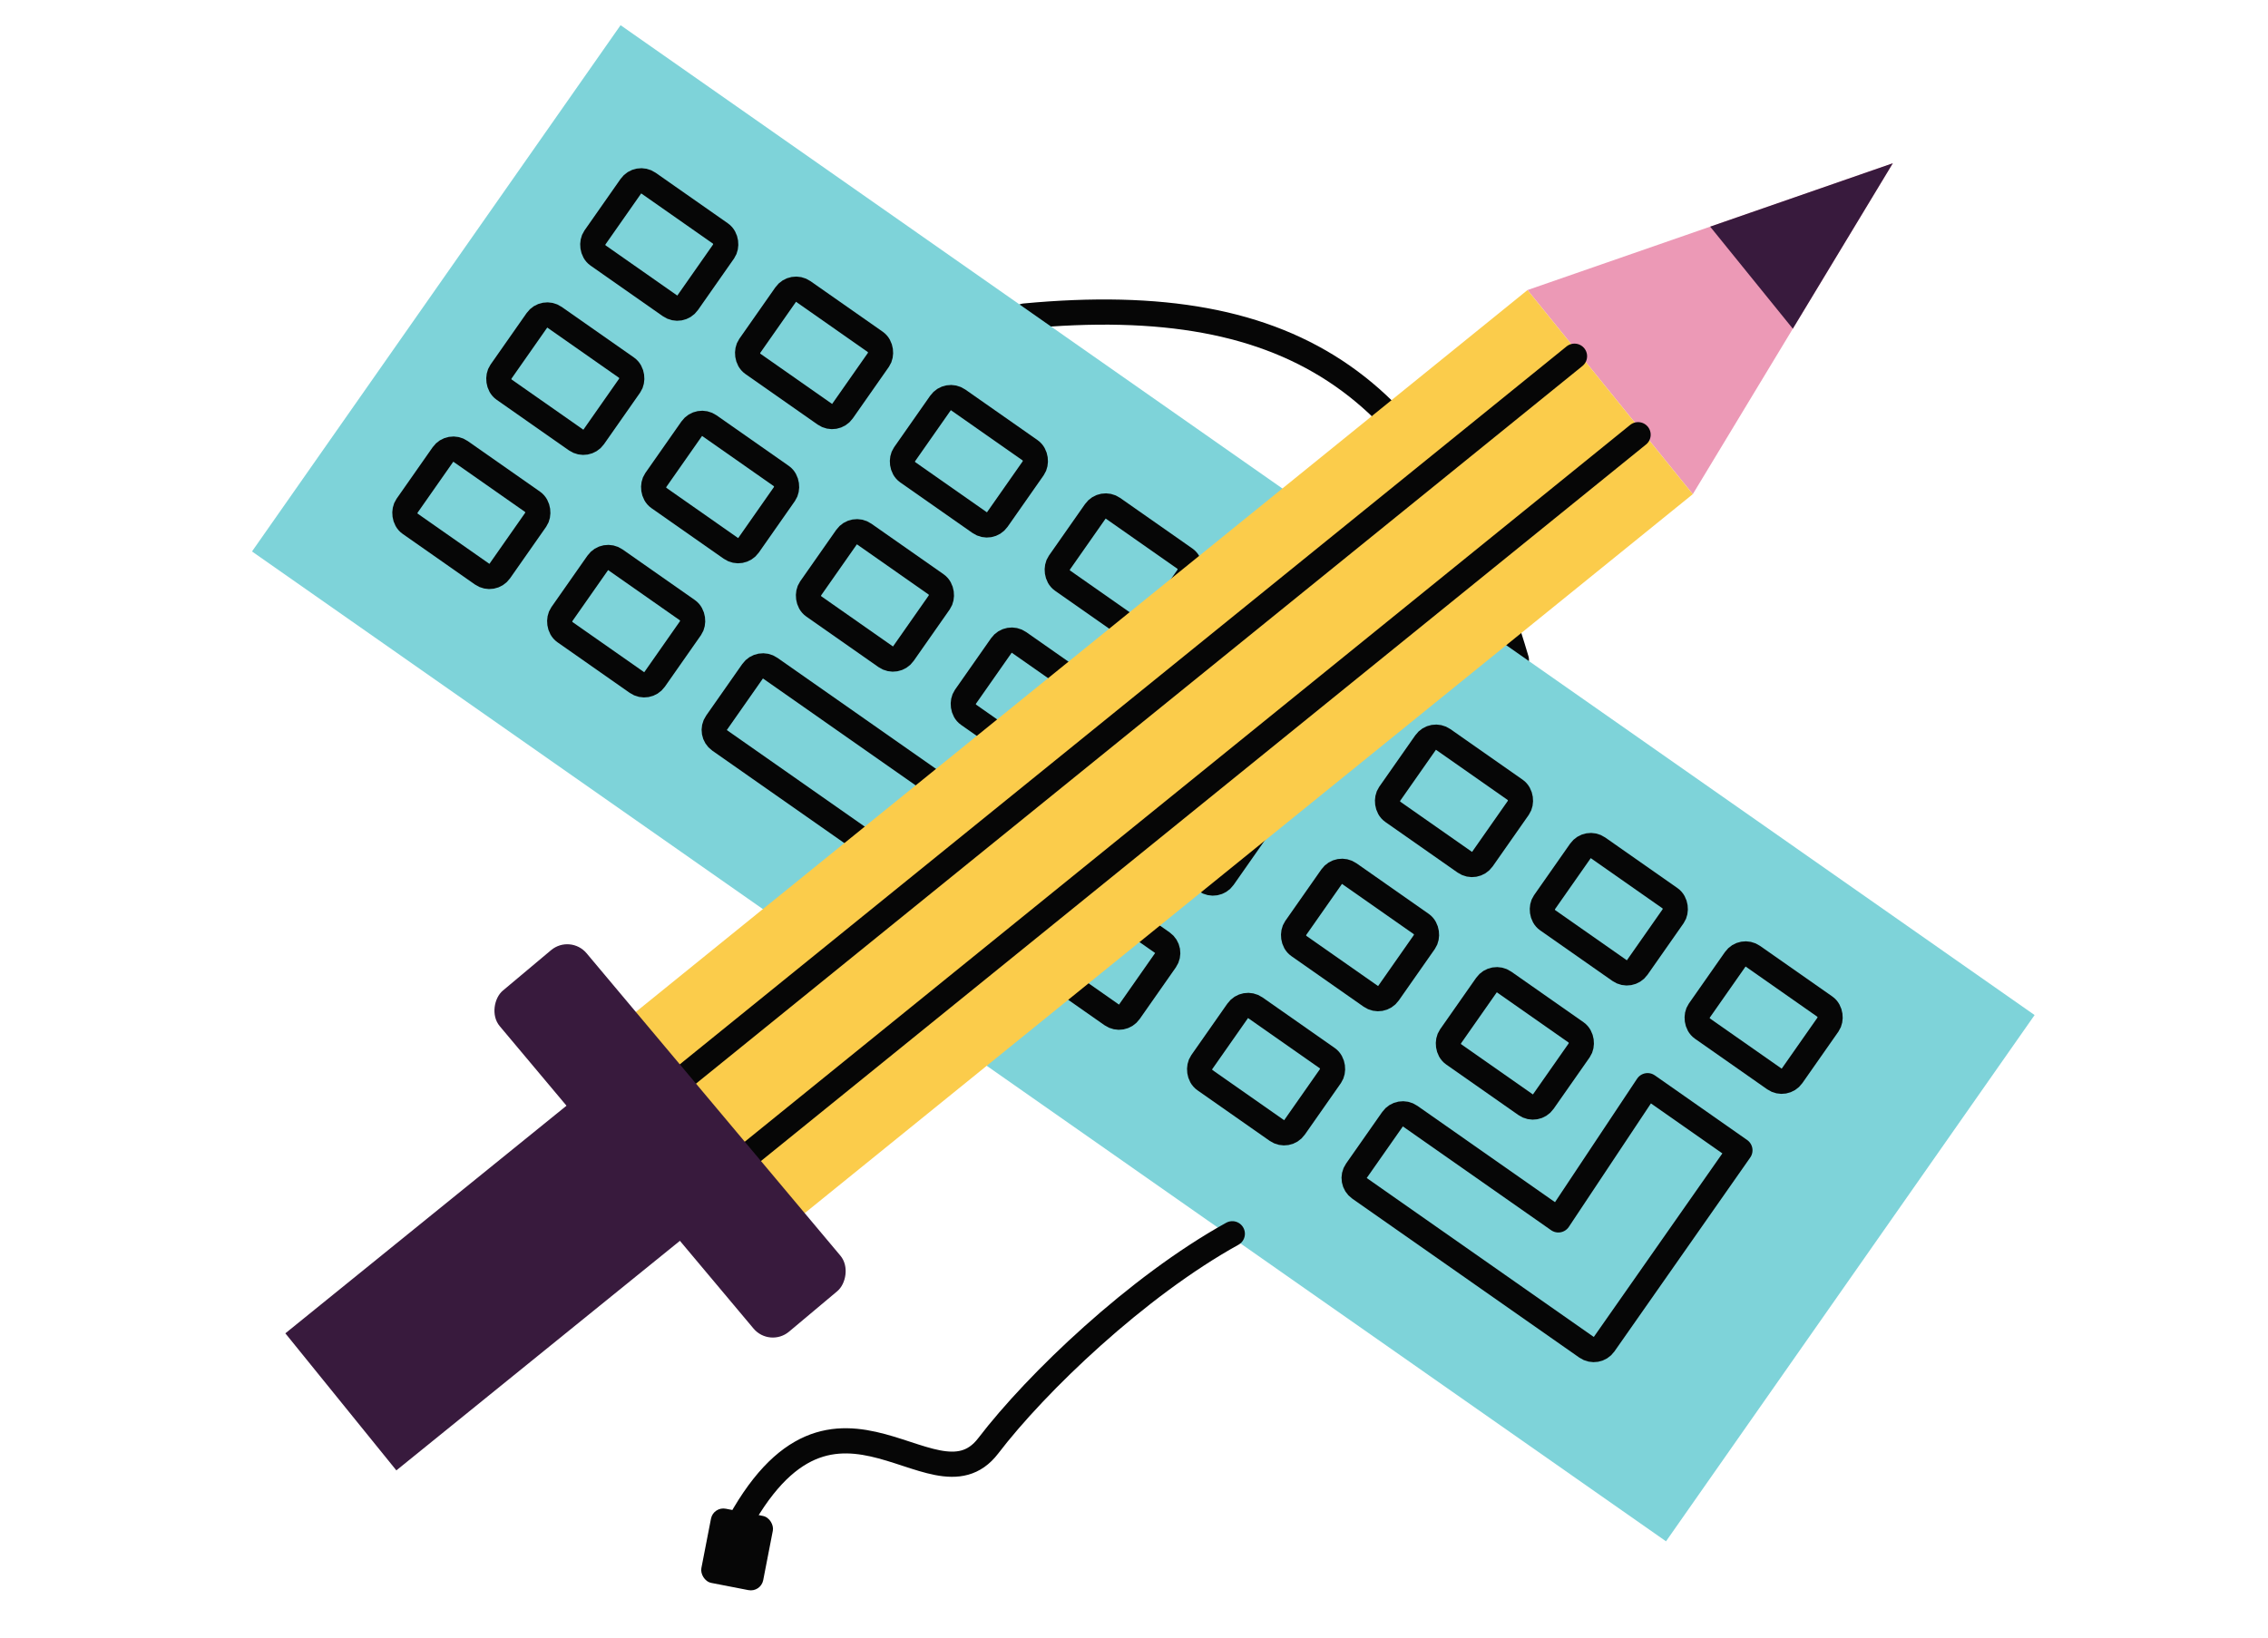 <?xml version="1.0" encoding="UTF-8"?>
<svg width="180px" height="130px" viewBox="0 0 180 130" version="1.1" xmlns="http://www.w3.org/2000/svg" xmlns:xlink="http://www.w3.org/1999/xlink">
    <!-- Generator: Sketch 44.1 (41455) - http://www.bohemiancoding.com/sketch -->
    <title>value-epic-work</title>
    <desc>Created with Sketch.</desc>
    <defs></defs>
    <g id="Classy" stroke="none" stroke-width="1" fill="none" fill-rule="evenodd">
        <g id="value-epic-work">
            <g id="Group-35" transform="translate(19, -23)">
                <path d="M62.312,48.088 C83.963,46.053 94.967,53.72 101.347,75.378" id="Path-188" stroke="#060606" stroke-width="2" stroke-linecap="round" stroke-linejoin="round"></path>
                <g id="Group-33" transform="translate(71.738, 85.178) rotate(35) translate(-71.738, -85.178) translate(3.238, 59.678)">
                    <rect id="Rectangle-80" fill="#7ED3D9" x="0" y="0" width="137" height="51"></rect>
                    <rect id="Rectangle-81" stroke="#060606" stroke-width="2" stroke-linecap="round" stroke-linejoin="round" x="8" y="9" width="9" height="7" rx="1"></rect>
                    <rect id="Rectangle-81" stroke="#060606" stroke-width="2" stroke-linecap="round" stroke-linejoin="round" x="23" y="9" width="9" height="7" rx="1"></rect>
                    <rect id="Rectangle-81" stroke="#060606" stroke-width="2" stroke-linecap="round" stroke-linejoin="round" x="38" y="9" width="9" height="7" rx="1"></rect>
                    <rect id="Rectangle-81" stroke="#060606" stroke-width="2" stroke-linecap="round" stroke-linejoin="round" x="53" y="9" width="9" height="7" rx="1"></rect>
                    <rect id="Rectangle-81" stroke="#060606" stroke-width="2" stroke-linecap="round" stroke-linejoin="round" x="69" y="9" width="9" height="7" rx="1"></rect>
                    <rect id="Rectangle-81" stroke="#060606" stroke-width="2" stroke-linecap="round" stroke-linejoin="round" x="85" y="9" width="9" height="7" rx="1"></rect>
                    <rect id="Rectangle-81" stroke="#060606" stroke-width="2" stroke-linecap="round" stroke-linejoin="round" x="100" y="9" width="9" height="7" rx="1"></rect>
                    <rect id="Rectangle-81" stroke="#060606" stroke-width="2" stroke-linecap="round" stroke-linejoin="round" x="115" y="9" width="9" height="7" rx="1"></rect>
                    <rect id="Rectangle-81" stroke="#060606" stroke-width="2" stroke-linecap="round" stroke-linejoin="round" x="8" y="22" width="9" height="7" rx="1"></rect>
                    <rect id="Rectangle-81" stroke="#060606" stroke-width="2" stroke-linecap="round" stroke-linejoin="round" x="23" y="22" width="9" height="7" rx="1"></rect>
                    <rect id="Rectangle-81" stroke="#060606" stroke-width="2" stroke-linecap="round" stroke-linejoin="round" x="38" y="22" width="9" height="7" rx="1"></rect>
                    <rect id="Rectangle-81" stroke="#060606" stroke-width="2" stroke-linecap="round" stroke-linejoin="round" x="53" y="22" width="9" height="7" rx="1"></rect>
                    <rect id="Rectangle-81" stroke="#060606" stroke-width="2" stroke-linecap="round" stroke-linejoin="round" x="69" y="22" width="9" height="7" rx="1"></rect>
                    <rect id="Rectangle-81" stroke="#060606" stroke-width="2" stroke-linecap="round" stroke-linejoin="round" x="85" y="22" width="9" height="7" rx="1"></rect>
                    <rect id="Rectangle-81" stroke="#060606" stroke-width="2" stroke-linecap="round" stroke-linejoin="round" x="100" y="22" width="9" height="7" rx="1"></rect>
                    <rect id="Rectangle-81" stroke="#060606" stroke-width="2" stroke-linecap="round" stroke-linejoin="round" x="8" y="35" width="9" height="7" rx="1"></rect>
                    <rect id="Rectangle-81" stroke="#060606" stroke-width="2" stroke-linecap="round" stroke-linejoin="round" x="23" y="35" width="9" height="7" rx="1"></rect>
                    <path d="M39,35 L77,35 L77,35 C77.552,35 78,35.448 78,36 L78,41 L78,41 C78,41.552 77.552,42 77,42 L39,42 L39,42 C38.448,42 38,41.552 38,41 L38,36 L38,36 C38,35.448 38.448,35 39,35 Z" id="Rectangle-81" stroke="#060606" stroke-width="2" stroke-linecap="round" stroke-linejoin="round"></path>
                    <rect id="Rectangle-81" stroke="#060606" stroke-width="2" stroke-linecap="round" stroke-linejoin="round" x="85" y="35" width="9" height="7" rx="1"></rect>
                    <path d="M101,35 L115.365,35 L115.055,22.21 L124,22.21 L124,35 L124,41 L124,41 C124,41.552 123.552,42 123,42 L101,42 L101,42 C100.448,42 100,41.552 100,41 L100,36 L100,36 C100,35.448 100.448,35 101,35 Z" id="Rectangle-81" stroke="#060606" stroke-width="2" stroke-linecap="round" stroke-linejoin="round"></path>
                </g>
                <g id="Group-32" transform="translate(71.5, 85.5) rotate(-330) translate(-71.5, -85.5) translate(34, 9)">
                    <g id="Group-20" transform="translate(42.663, 60.711) rotate(-339) translate(-42.663, -60.711) translate(32.163, -0.289)">
                        <polygon id="Triangle" fill="#EC99B6" points="10.424 0 20.848 28.867 0 28.867"></polygon>
                        <path d="M15.636,14.433 L10.424,0 L5.212,14.433 L15.636,14.433 Z" id="Combined-Shape" fill="#381A3D"></path>
                        <rect id="Rectangle-76" fill="#FBCC4B" x="0" y="28.867" width="20.848" height="92.213"></rect>
                        <path d="M6.429,120.715 L6.429,29.273" id="Path-177" stroke="#060606" stroke-width="2" stroke-linecap="round" stroke-linejoin="round"></path>
                        <path d="M14.448,120.715 L14.448,29.273" id="Path-177" stroke="#060606" stroke-width="2" stroke-linecap="round" stroke-linejoin="round"></path>
                    </g>
                    <rect id="Rectangle-78" fill="#381A3D" transform="translate(19.214, 119.47) rotate(20) translate(-19.214, -119.47) " x="1.544" y="114.97" width="35.34" height="9" rx="2"></rect>
                    <rect id="Rectangle-79" fill="#381A3D" transform="translate(12.5, 136.003) rotate(21) translate(-12.5, -136.003) " x="5.5" y="120.503" width="14" height="31"></rect>
                </g>
                <path d="M78.802,120.942 C71.245,125.126 63.258,132.768 59.43,137.777 C54.955,143.633 46.534,128.791 38.582,146.104" id="Path-189" stroke="#060606" stroke-width="2" stroke-linecap="round" stroke-linejoin="round"></path>
                <rect id="Rectangle-82" fill="#060606" transform="translate(39.5, 146) rotate(11) translate(-39.5, -146) " x="37" y="143" width="5" height="6" rx="1"></rect>
            </g>
        </g>
    </g>
</svg>